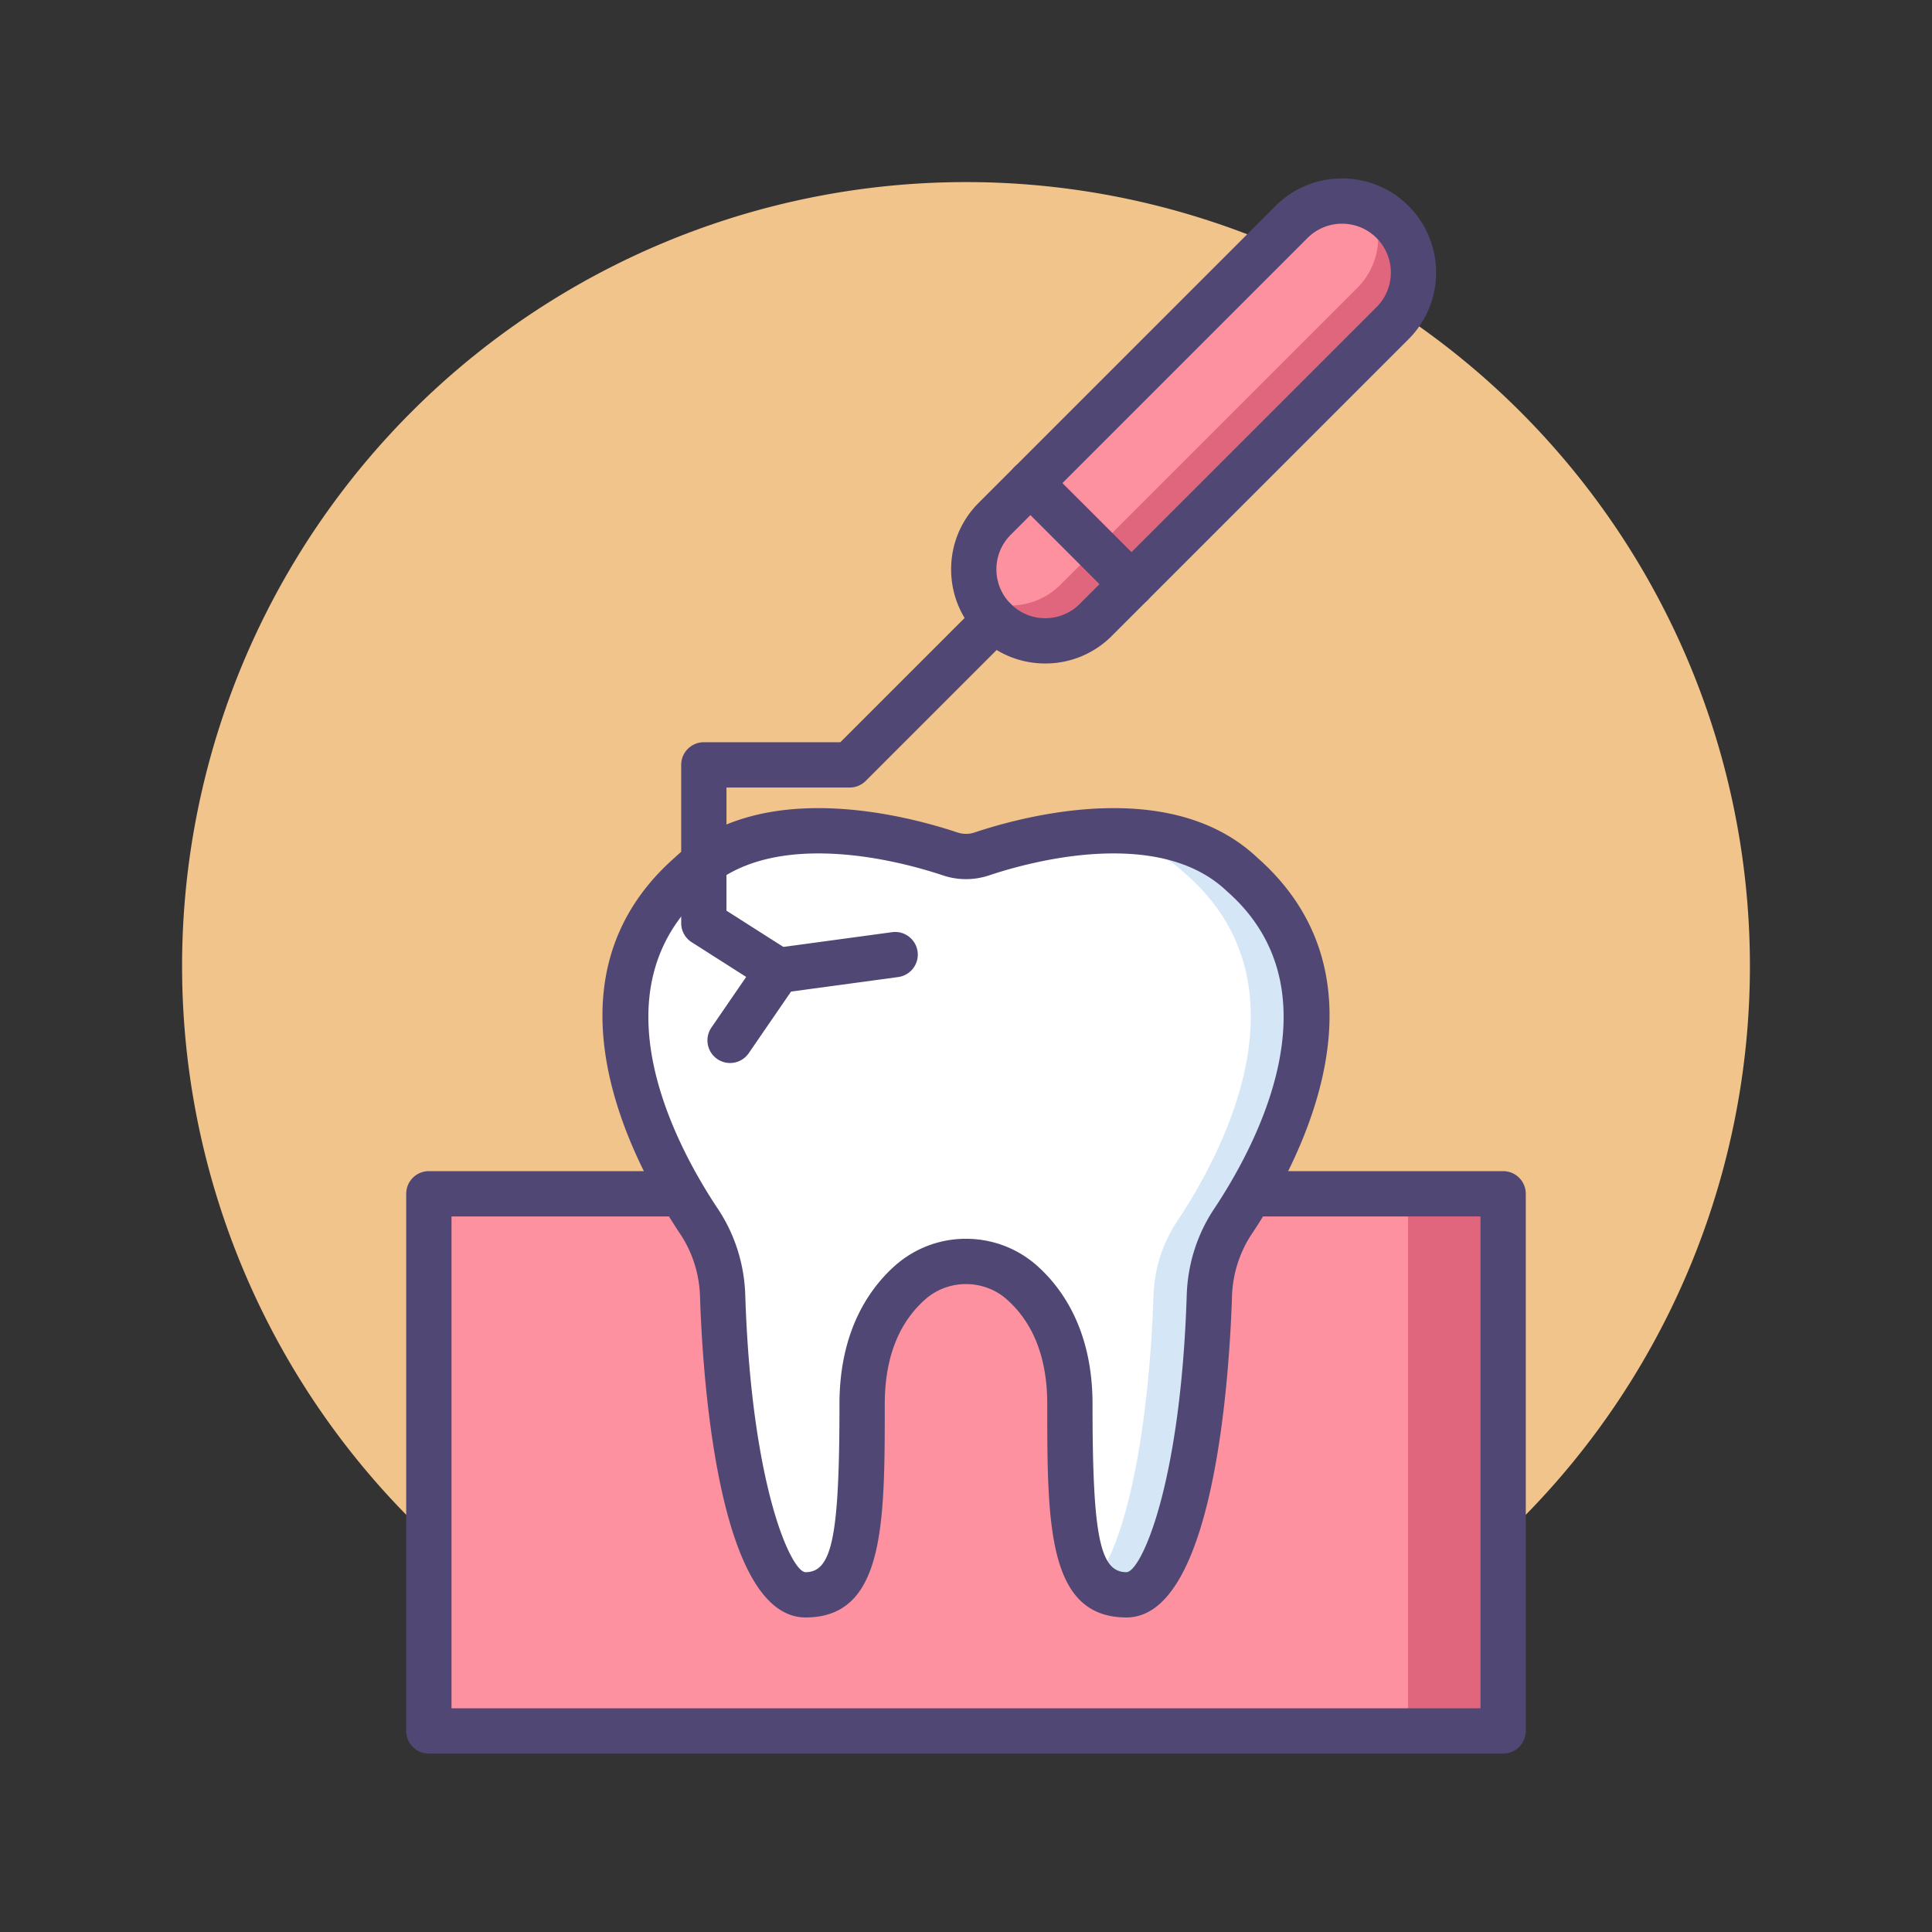 <?xml version="1.0" standalone="no"?><!DOCTYPE svg PUBLIC "-//W3C//DTD SVG 1.1//EN" "http://www.w3.org/Graphics/SVG/1.1/DTD/svg11.dtd"><svg t="1658588026969" class="icon" viewBox="0 0 1024 1024" version="1.1" xmlns="http://www.w3.org/2000/svg" p-id="2671" xmlns:xlink="http://www.w3.org/1999/xlink" width="200" height="200"><rect x="0" y="0" width="1024" height="1024" fill="#333333" stroke="none"/><defs><style type="text/css">@font-face { font-family: feedback-iconfont; src: url("//at.alicdn.com/t/font_1031158_u69w8yhxdu.woff2?t=1630033759944") format("woff2"), url("//at.alicdn.com/t/font_1031158_u69w8yhxdu.woff?t=1630033759944") format("woff"), url("//at.alicdn.com/t/font_1031158_u69w8yhxdu.ttf?t=1630033759944") format("truetype"); }
</style></defs><path d="M512 512m-415.492 0a415.492 415.492 0 1 0 830.984 0 415.492 415.492 0 1 0-830.984 0Z" fill="#F1C48B" p-id="2672"></path><path d="M227.304 632.732h569.392v284.696H227.304z" fill="#FD919F" p-id="2673"></path><path d="M746.308 632.732h50.388v284.696h-50.388z" fill="#E0667D" p-id="2674"></path><path d="M796.696 929.424H227.304a12 12 0 0 1-12-12v-284.696a12 12 0 0 1 12-12h569.392a12 12 0 0 1 12 12v284.696a12 12 0 0 1-12 12z m-557.392-24h545.392v-260.696H239.304v260.696z" fill="#504774" p-id="2675"></path><path d="M658.296 463.424c-40.772-38.628-113.564-18.952-138.02-10.792a26.072 26.072 0 0 1-16.544 0c-24.456-8.16-97.248-27.832-138.024 10.792-66.836 58.736-19.58 147.372 4.82 183.98 7.784 11.676 12.036 25.312 12.484 39.336 2.592 81.068 18.904 158.548 43.948 158.548 27.368 0 29.976-31.28 29.976-101.088 0-33.188 12.444-52.916 25.504-64.484 16.756-14.84 42.364-14.84 59.12 0 13.056 11.564 25.504 31.296 25.504 64.484 0 69.812 2.608 101.088 29.976 101.088 25.044 0 41.36-77.48 43.948-158.548 0.448-14.024 4.704-27.66 12.484-39.336 24.4-36.612 71.66-125.248 4.824-183.98z" fill="#FFFFFF" p-id="2676"></path><path d="M658.296 463.424c-22.536-21.352-54.848-24.876-83.38-22.392 19.584 1.932 38.82 8.24 53.76 22.392 66.836 58.736 19.58 147.372-4.82 183.98-7.784 11.676-12.036 25.312-12.484 39.336-2.132 66.664-13.548 130.864-31.464 151.584 4.212 4.672 9.772 6.96 17.136 6.96 25.044 0 41.36-77.48 43.948-158.548 0.448-14.024 4.704-27.66 12.484-39.336 24.396-36.608 71.656-125.244 4.82-183.976z" fill="#D5E6F7" p-id="2677"></path><path d="M597.04 857.284c-41.976 0-41.976-49.908-41.976-113.088 0-24.216-7.22-42.888-21.456-55.496-5.908-5.236-13.584-8.116-21.604-8.116s-15.696 2.884-21.604 8.112c-14.24 12.612-21.46 31.284-21.46 55.5 0 63.184 0 113.088-41.976 113.088-46.864 0-54.668-130.248-55.944-170.164-0.38-11.916-4.004-23.352-10.476-33.064-25.516-38.288-76.856-134.328-2.924-199.504 18.468-17.404 44.084-26.228 76.144-26.228 30.5 0 59.308 8.092 73.764 12.916a14.16 14.16 0 0 0 8.952 0c14.456-4.824 43.264-12.916 73.764-12.916 32.06 0 57.676 8.824 76.14 26.228 73.924 65.176 22.592 161.216-2.924 199.504-6.468 9.712-10.092 21.144-10.476 33.064-1.276 39.92-9.08 170.164-55.944 170.164zM512 656.584c13.896 0 27.22 5.024 37.52 14.148 13.476 11.936 29.544 34.376 29.544 73.464 0 69.94 3.864 89.088 17.976 89.088 7.508 0 28.704-45.18 31.956-146.928 0.524-16.4 5.536-32.168 14.492-45.608 22.032-33.064 66.812-115.644 6.884-168.308l-0.332-0.304c-13.872-13.14-33.988-19.804-59.796-19.804-27.108 0-53.092 7.32-66.172 11.684a38.332 38.332 0 0 1-24.14 0c-13.076-4.364-39.06-11.684-66.168-11.684-25.812 0-45.928 6.664-59.804 19.804l-0.332 0.304c-59.932 52.664-15.152 135.252 6.884 168.308 8.956 13.44 13.968 29.212 14.496 45.608 3.252 101.752 24.448 146.928 31.956 146.928 14.112 0 17.976-19.148 17.976-89.088 0-39.088 16.068-61.528 29.548-73.464a56.456 56.456 0 0 1 37.512-14.148z" fill="#504774" p-id="2678"></path><path d="M738.1 117.672c14.796 14.796 14.796 38.788 0 53.588L580.8 328.56a37.892 37.892 0 0 1-53.584-53.584l157.3-157.3c14.796-14.8 38.784-14.8 53.584-0.004z" fill="#FD919F" p-id="2679"></path><path d="M527.212 328.56a37.728 37.728 0 0 1-7.636-11.052c13.98 6.388 31.028 3.872 42.536-7.636l157.3-157.3c11.504-11.504 14.024-28.556 7.636-42.536 4 1.828 7.76 4.344 11.052 7.636a37.892 37.892 0 0 1 0 53.584L580.8 328.56a37.896 37.896 0 0 1-53.588 0z" fill="#E0667D" p-id="2680"></path><path d="M554.004 351.656a49.56 49.56 0 0 1-35.272-14.612c-9.424-9.42-14.616-21.948-14.616-35.276s5.192-25.856 14.616-35.276l157.296-157.3a49.56 49.56 0 0 1 35.276-14.612c13.328 0 25.856 5.188 35.276 14.612 19.452 19.452 19.452 51.1 0 70.556L589.28 337.044a49.56 49.56 0 0 1-35.276 14.612z m157.3-233.08a25.736 25.736 0 0 0-18.308 7.584l-157.296 157.296c-4.892 4.892-7.584 11.396-7.584 18.308s2.692 13.416 7.584 18.308 11.392 7.584 18.304 7.584a25.72 25.72 0 0 0 18.308-7.584l157.3-157.3a25.928 25.928 0 0 0 0-36.616 25.7 25.7 0 0 0-18.308-7.58z" fill="#504774" p-id="2681"></path><path d="M412.468 526.384a11.904 11.904 0 0 1-6.432-1.88l-39.436-25.116a12 12 0 0 1-5.556-10.12V405.4a12 12 0 0 1 12-12h72.36l73.328-73.324c4.688-4.688 12.28-4.688 16.968 0s4.688 12.284 0 16.968l-76.84 76.84a12 12 0 0 1-8.484 3.516H385.044v65.28l33.884 21.584a12 12 0 0 1-6.46 22.12zM599.732 321.624a11.96 11.96 0 0 1-8.484-3.516l-53.584-53.584c-4.688-4.684-4.688-12.28 0-16.968s12.28-4.688 16.968 0l53.584 53.584a11.992 11.992 0 0 1-8.484 20.484z" fill="#504774" p-id="2682"></path><path d="M386.948 563.416a12 12 0 0 1-9.884-18.792l25.432-37.036a11.984 11.984 0 0 1 8.28-5.096l61.908-8.4a12 12 0 1 1 3.228 23.78l-56.64 7.684-22.424 32.652a11.98 11.98 0 0 1-9.9 5.208z" fill="#504774" p-id="2683"></path></svg>